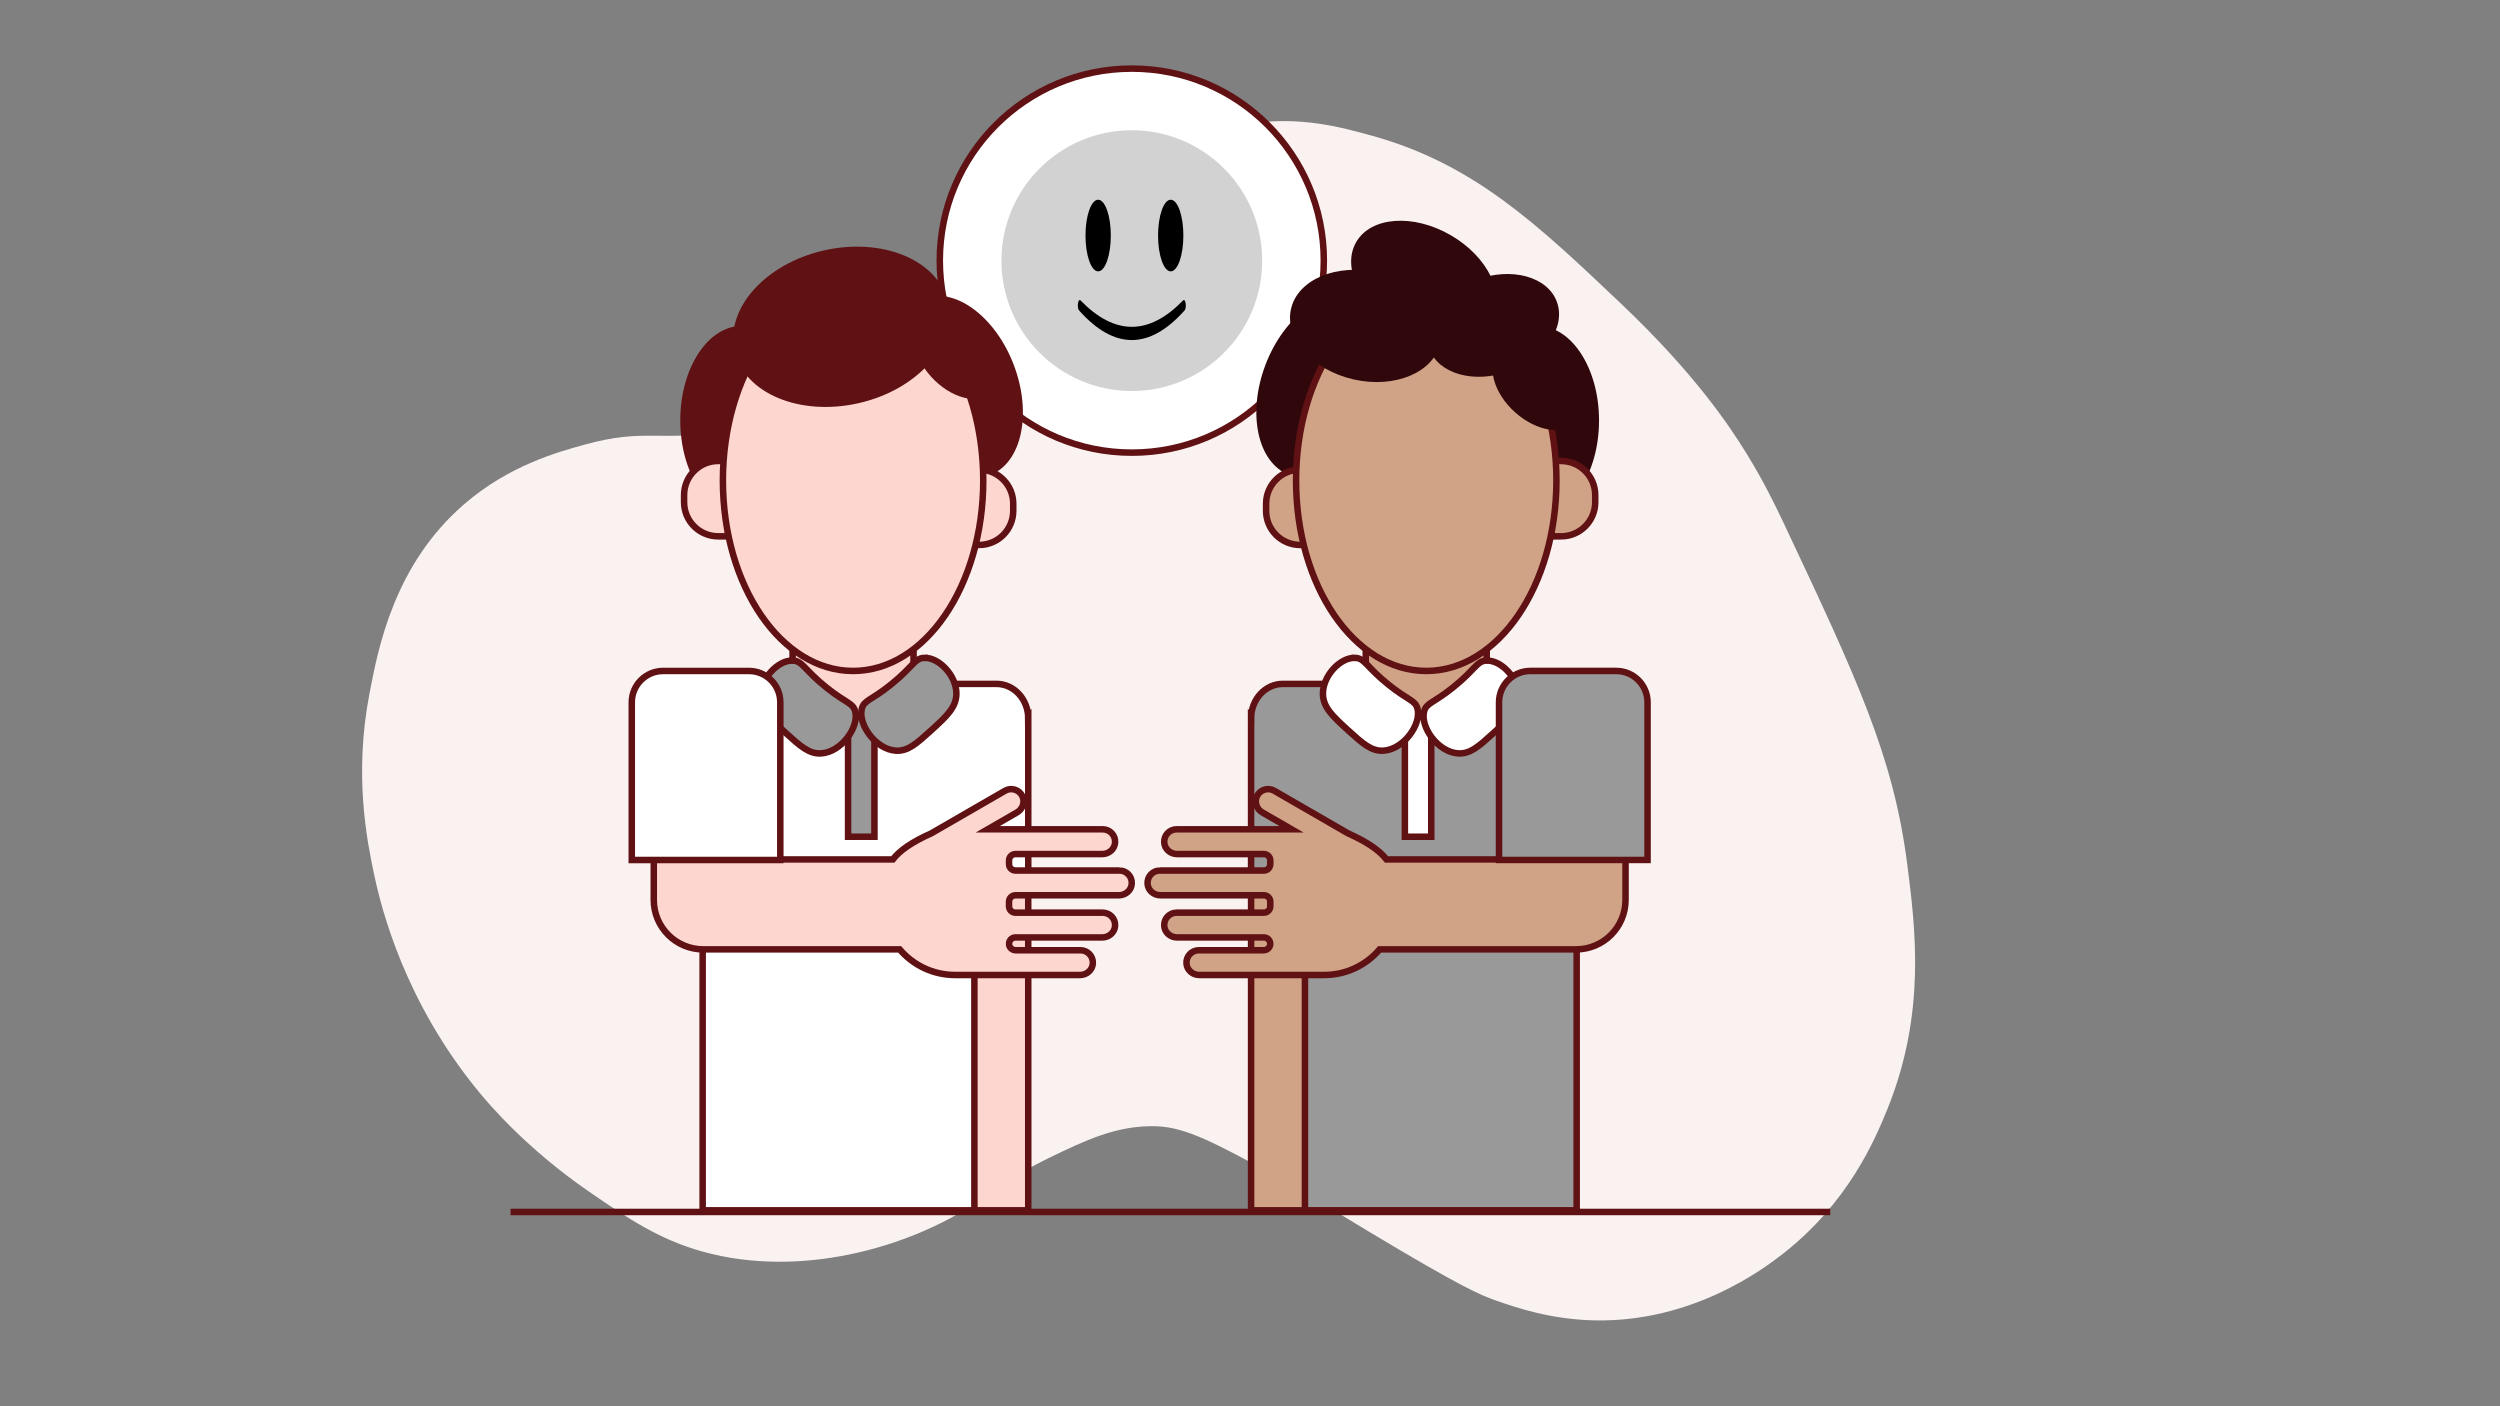 <?xml version="1.0" encoding="UTF-8"?>
<svg id="Layer_1" data-name="Layer 1" xmlns="http://www.w3.org/2000/svg" viewBox="0 0 1920 1080">
  <rect x="0" y="0" width="1920" height="1080" fill="#808080" stroke="none"/>
  <defs>
    <style>
      .cls-1 {
        fill: #999;
      }

      .cls-1, .cls-2, .cls-3, .cls-4, .cls-5 {
        stroke: #601113;
        stroke-miterlimit: 10;
        stroke-width: 5px;
      }

      .cls-2 {
        fill: #fff;
      }

      .cls-6 {
        fill: #601113;
      }

      .cls-7 {
        fill: #30080b;
      }

      .cls-8 {
        fill: #faf1f1;
      }

      .cls-3 {
        fill: #fdd7cf;
      }

      .cls-9 {
        fill: #d3d2d3;
      }

      .cls-4 {
        fill: none;
      }

      .cls-5 {
        fill: #d0a286;
      }
    </style>
  </defs>
  <path class="cls-8" d="M1370.77,403.61c-8.14-17.28-16.67-34.52-29.35-55.17-13.14-21.4-40.1-61.75-96.26-115.04-64.75-61.44-113.22-107.44-191.35-129.13-25.03-6.95-55.26-15.01-93.91-9.39-57.11,8.3-98.36,41.48-125.61,63.39-6.04,4.86-24.46,22.87-61.04,58.7-65.31,63.95-63.63,63.62-71.61,69.26-44.3,31.33-91.15,38.1-136.17,44.61-61.44,8.88-69.37-2.28-116.22,10.57-20.75,5.69-58.17,15.95-92.74,45.78-53.81,46.44-66.06,110.44-72.78,145.57-11.96,62.5-2.03,112.14,3.52,138.52,5.75,27.33,23.88,98.77,81,167.87,7.61,9.2,36.68,43.5,84.52,76.3,29.43,20.19,53.04,36.37,86.87,45.78,74.14,20.63,157.34-2.42,210.13-37.57,13.89-9.25,28.05-20.91,55.17-34.04,28.44-13.77,53.02-25.67,83.35-24.65,22.44.76,45.4,13.04,90.39,37.57,23.47,12.8,27.44,16.22,72.78,43.43,70.96,42.58,85.13,48.52,97.43,52.83,16.21,5.67,42.53,14.65,76.3,15.26,74.73,1.34,128.86-39.36,143.22-50.48,51.05-39.53,71.64-88.48,81-111.52,30.05-74,21.63-139.45,15.26-189-10.62-82.55-38.74-142.28-93.91-259.43Z"/>
  <rect class="cls-3" x="637.82" y="777.66" width="260.21" height="43.51" transform="translate(-31.49 1567.35) rotate(-90)"/>
  <line class="cls-4" x1="392.12" y1="930.79" x2="1405.6" y2="930.79"/>
  <circle class="cls-2" cx="869.23" cy="200.16" r="147.47"/>
  <path class="cls-2" d="M789.69,551.8c0-14.67-10.93-26.57-24.41-26.57h-38.3c-2.53,0-4.98.42-7.27,1.2h-180.07v403.09h208.69v-259.13h41.37v-118.6Z"/>
  <ellipse class="cls-6" cx="734.51" cy="297" rx="47.17" ry="72.58" transform="translate(-57.6 280.37) rotate(-20.81)"/>
  <path class="cls-6" d="M569.62,250.33c26.05,0,47.17,32.5,47.17,72.58s-21.12,72.58-47.17,72.58c-26.05,0-47.17-32.5-47.17-72.58s21.12-72.58,47.17-72.58Z"/>
  <path class="cls-3" d="M551.59,354.02h7.49v57.88h-7.49c-14.47,0-26.21-11.74-26.21-26.21v-5.46c0-14.47,11.74-26.21,26.21-26.21Z"/>
  <path class="cls-3" d="M770.66,360.66h7.49v57.88h-7.49c-14.47,0-26.21-11.74-26.21-26.21v-5.46c0-14.47,11.74-26.21,26.21-26.21Z" transform="translate(1522.61 779.19) rotate(-180)"/>
  <path class="cls-3" d="M701.6,536.03c-15.55,12.96-31.95,25.39-47.92,25.39-14.99,0-24.62-9.84-44.96-25.39v-68.69h92.88v68.69Z"/>
  <rect class="cls-1" x="651.31" y="550.59" width="20.26" height="92.02"/>
  <ellipse class="cls-3" cx="655.16" cy="368.98" rx="99.98" ry="146.32"/>
  <path class="cls-1" d="M608.81,507.31c7.63.26,8.65,6.94,25.92,20.74,15.08,12.05,20.31,11.75,22.03,18.15,3.24,12.06-10.45,31.3-25.92,32.4-9.39.67-16.25-5.58-27.22-15.55-11.79-10.73-19.58-17.82-19.44-28.51.18-13.78,13.44-27.6,24.63-27.22Z"/>
  <path class="cls-3" d="M859.73,668.58h-79.86c-2.72,0-4.93-2.21-4.93-4.93v-2.81c0-2.72,2.21-4.93,4.93-4.93h66.72c5.06,0,9.48-3.82,9.8-8.87.36-5.53-4.02-10.13-9.48-10.13h-88.34l22.49-12.98c4.38-2.53,6.3-8.04,4.06-12.58-2.46-4.97-8.55-6.76-13.27-4.03l-56.48,32.61c-15.09,6.8-24.21,13.11-29.7,20.11h-183.57v31.08c0,20.99,17.01,38,38,38h150.84c10.26,12.03,25.52,19.67,42.57,19.67h95.99c5.06,0,9.48-3.82,9.8-8.87.36-5.53-4.02-10.13-9.48-10.13h-49.75c-2.57,0-4.87-1.88-5.11-4.44-.28-2.94,2.02-5.41,4.9-5.41h66.72c5.06,0,9.48-3.82,9.8-8.87.36-5.53-4.02-10.13-9.48-10.13h-67.05c-2.72,0-4.93-2.21-4.93-4.93v-3.52c0-2.72,2.21-4.93,4.93-4.93h79.53c5.06,0,9.48-3.82,9.8-8.87.36-5.53-4.02-10.13-9.48-10.13Z"/>
  <path class="cls-2" d="M509.27,515.3h65.93c13.28,0,24.07,10.78,24.07,24.07v121.1h-114.06v-121.1c0-13.28,10.78-24.07,24.07-24.07Z"/>
  <path class="cls-1" d="M709.88,505.22c-7.63.26-8.65,6.94-25.92,20.74-15.08,12.05-20.31,11.75-22.03,18.15-3.24,12.06,10.45,31.3,25.92,32.4,9.39.67,16.25-5.58,27.22-15.55,11.79-10.73,19.58-17.82,19.44-28.51-.18-13.78-13.44-27.6-24.63-27.22Z"/>
  <ellipse class="cls-6" cx="646.1" cy="250.95" rx="84.04" ry="60.15" transform="translate(-39.58 149.65) rotate(-12.82)"/>
  <ellipse class="cls-6" cx="734.51" cy="271.77" rx="26.18" ry="40.28" transform="translate(7.41 562.77) rotate(-42.12)"/>
  <rect class="cls-5" x="852.48" y="777.66" width="260.21" height="43.51" transform="translate(183.17 1782.01) rotate(-90)"/>
  <path class="cls-1" d="M960.83,551.8c0-14.67,10.93-26.57,24.41-26.57h38.3c2.53,0,4.98.42,7.27,1.2h180.07v403.09h-208.69v-259.13s-41.37,0-41.37,0v-118.6Z"/>
  <ellipse class="cls-7" cx="1016.01" cy="297" rx="72.58" ry="47.17" transform="translate(377.38 1141.17) rotate(-69.19)"/>
  <ellipse class="cls-7" cx="1180.89" cy="322.92" rx="47.17" ry="72.58"/>
  <path class="cls-5" d="M1217.65,354.02h7.49v57.88h-7.49c-14.47,0-26.21-11.74-26.21-26.21v-5.46c0-14.47,11.74-26.21,26.21-26.21Z" transform="translate(2416.57 765.93) rotate(180)"/>
  <path class="cls-5" d="M998.57,360.66h7.49v57.88h-7.49c-14.47,0-26.21-11.74-26.21-26.21v-5.46c0-14.47,11.74-26.21,26.21-26.21Z"/>
  <path class="cls-5" d="M1048.91,536.03c15.55,12.96,31.95,25.39,47.92,25.39,14.99,0,24.62-9.84,44.96-25.39,0-22.9,0-45.8,0-68.69h-92.88s0,68.69,0,68.69Z"/>
  <rect class="cls-2" x="1078.95" y="550.59" width="20.26" height="92.02" transform="translate(2178.15 1193.2) rotate(-180)"/>
  <ellipse class="cls-5" cx="1095.36" cy="368.98" rx="99.98" ry="146.32"/>
  <path class="cls-2" d="M1141.71,507.31c-7.63.26-8.65,6.94-25.92,20.74-15.08,12.05-20.31,11.75-22.03,18.15-3.24,12.06,10.45,31.3,25.92,32.4,9.39.67,16.25-5.58,27.22-15.55,11.79-10.73,19.58-17.82,19.44-28.51-.18-13.78-13.44-27.6-24.63-27.22Z"/>
  <path class="cls-5" d="M890.79,668.58h79.86c2.72,0,4.93-2.21,4.93-4.93v-2.81c0-2.72-2.21-4.93-4.93-4.93h-66.72c-5.06,0-9.48-3.82-9.8-8.87-.36-5.53,4.02-10.13,9.48-10.13h71.97s.58,0,.58,0h15.78s-22.49-12.98-22.49-12.98c-4.38-2.53-6.3-8.04-4.06-12.58,2.46-4.97,8.55-6.76,13.27-4.03l56.48,32.61c15.09,6.8,24.21,13.11,29.7,20.11h183.57v31.08c0,20.99-17.01,38-38,38h-150.84c-10.26,12.03-25.52,19.67-42.57,19.67h-35.84s-5.59,0-5.59,0h-54.56c-5.06,0-9.48-3.82-9.8-8.87-.36-5.53,4.02-10.13,9.48-10.13h49.75c2.57,0,4.87-1.88,5.11-4.44.28-2.94-2.02-5.41-4.9-5.41h-66.72c-5.06,0-9.48-3.82-9.8-8.87-.36-5.53,4.02-10.13,9.48-10.13h67.05c2.72,0,4.93-2.21,4.93-4.93v-3.52c0-2.72-2.21-4.93-4.93-4.93h-79.53c-5.06,0-9.48-3.82-9.8-8.87-.36-5.53,4.02-10.13,9.48-10.13Z"/>
  <path class="cls-1" d="M1151.26,515.3h114.06v121.1c0,13.28-10.78,24.07-24.07,24.07h-65.93c-13.28,0-24.07-10.78-24.07-24.07v-121.1h0Z" transform="translate(2416.57 1175.76) rotate(-180)"/>
  <path class="cls-2" d="M1040.64,505.22c7.63.26,8.65,6.94,25.92,20.74,15.08,12.05,20.31,11.75,22.03,18.15,3.24,12.06-10.45,31.3-25.92,32.4-9.39.67-16.25-5.58-27.22-15.55-11.79-10.73-19.58-17.82-19.44-28.51.18-13.78,13.44-27.6,24.63-27.22Z"/>
  <ellipse class="cls-7" cx="1048.91" cy="250.33" rx="42.11" ry="58.85" transform="translate(572.04 1217.54) rotate(-77.18)"/>
  <ellipse class="cls-7" cx="1093.63" cy="215.98" rx="40.88" ry="60.13" transform="translate(359.77 1055.1) rotate(-60)"/>
  <ellipse class="cls-7" cx="1146.7" cy="249.93" rx="52.22" ry="37.37" transform="translate(-15.29 414.75) rotate(-20.37)"/>
  <ellipse class="cls-7" cx="1180.89" cy="297" rx="26.18" ry="40.28" transform="translate(168.63 973.78) rotate(-47.88)"/>
  <circle class="cls-9" cx="869.23" cy="200.16" r="100.13"/>
  <ellipse cx="899.11" cy="180.9" rx="9.72" ry="27.51"/>
  <ellipse cx="843.38" cy="180.9" rx="9.72" ry="27.51"/>
  <path d="M909.77,238.38c-27.02,30.37-54.05,30.37-81.07,0-.57-.64-.94-2.16-.94-3.83h0c0-2.91,1.07-4.88,2.07-3.85,26.27,27.06,52.54,27.06,78.8,0,1-1.03,2.07.94,2.07,3.85h0c0,1.68-.37,3.2-.94,3.84Z"/>
</svg>
